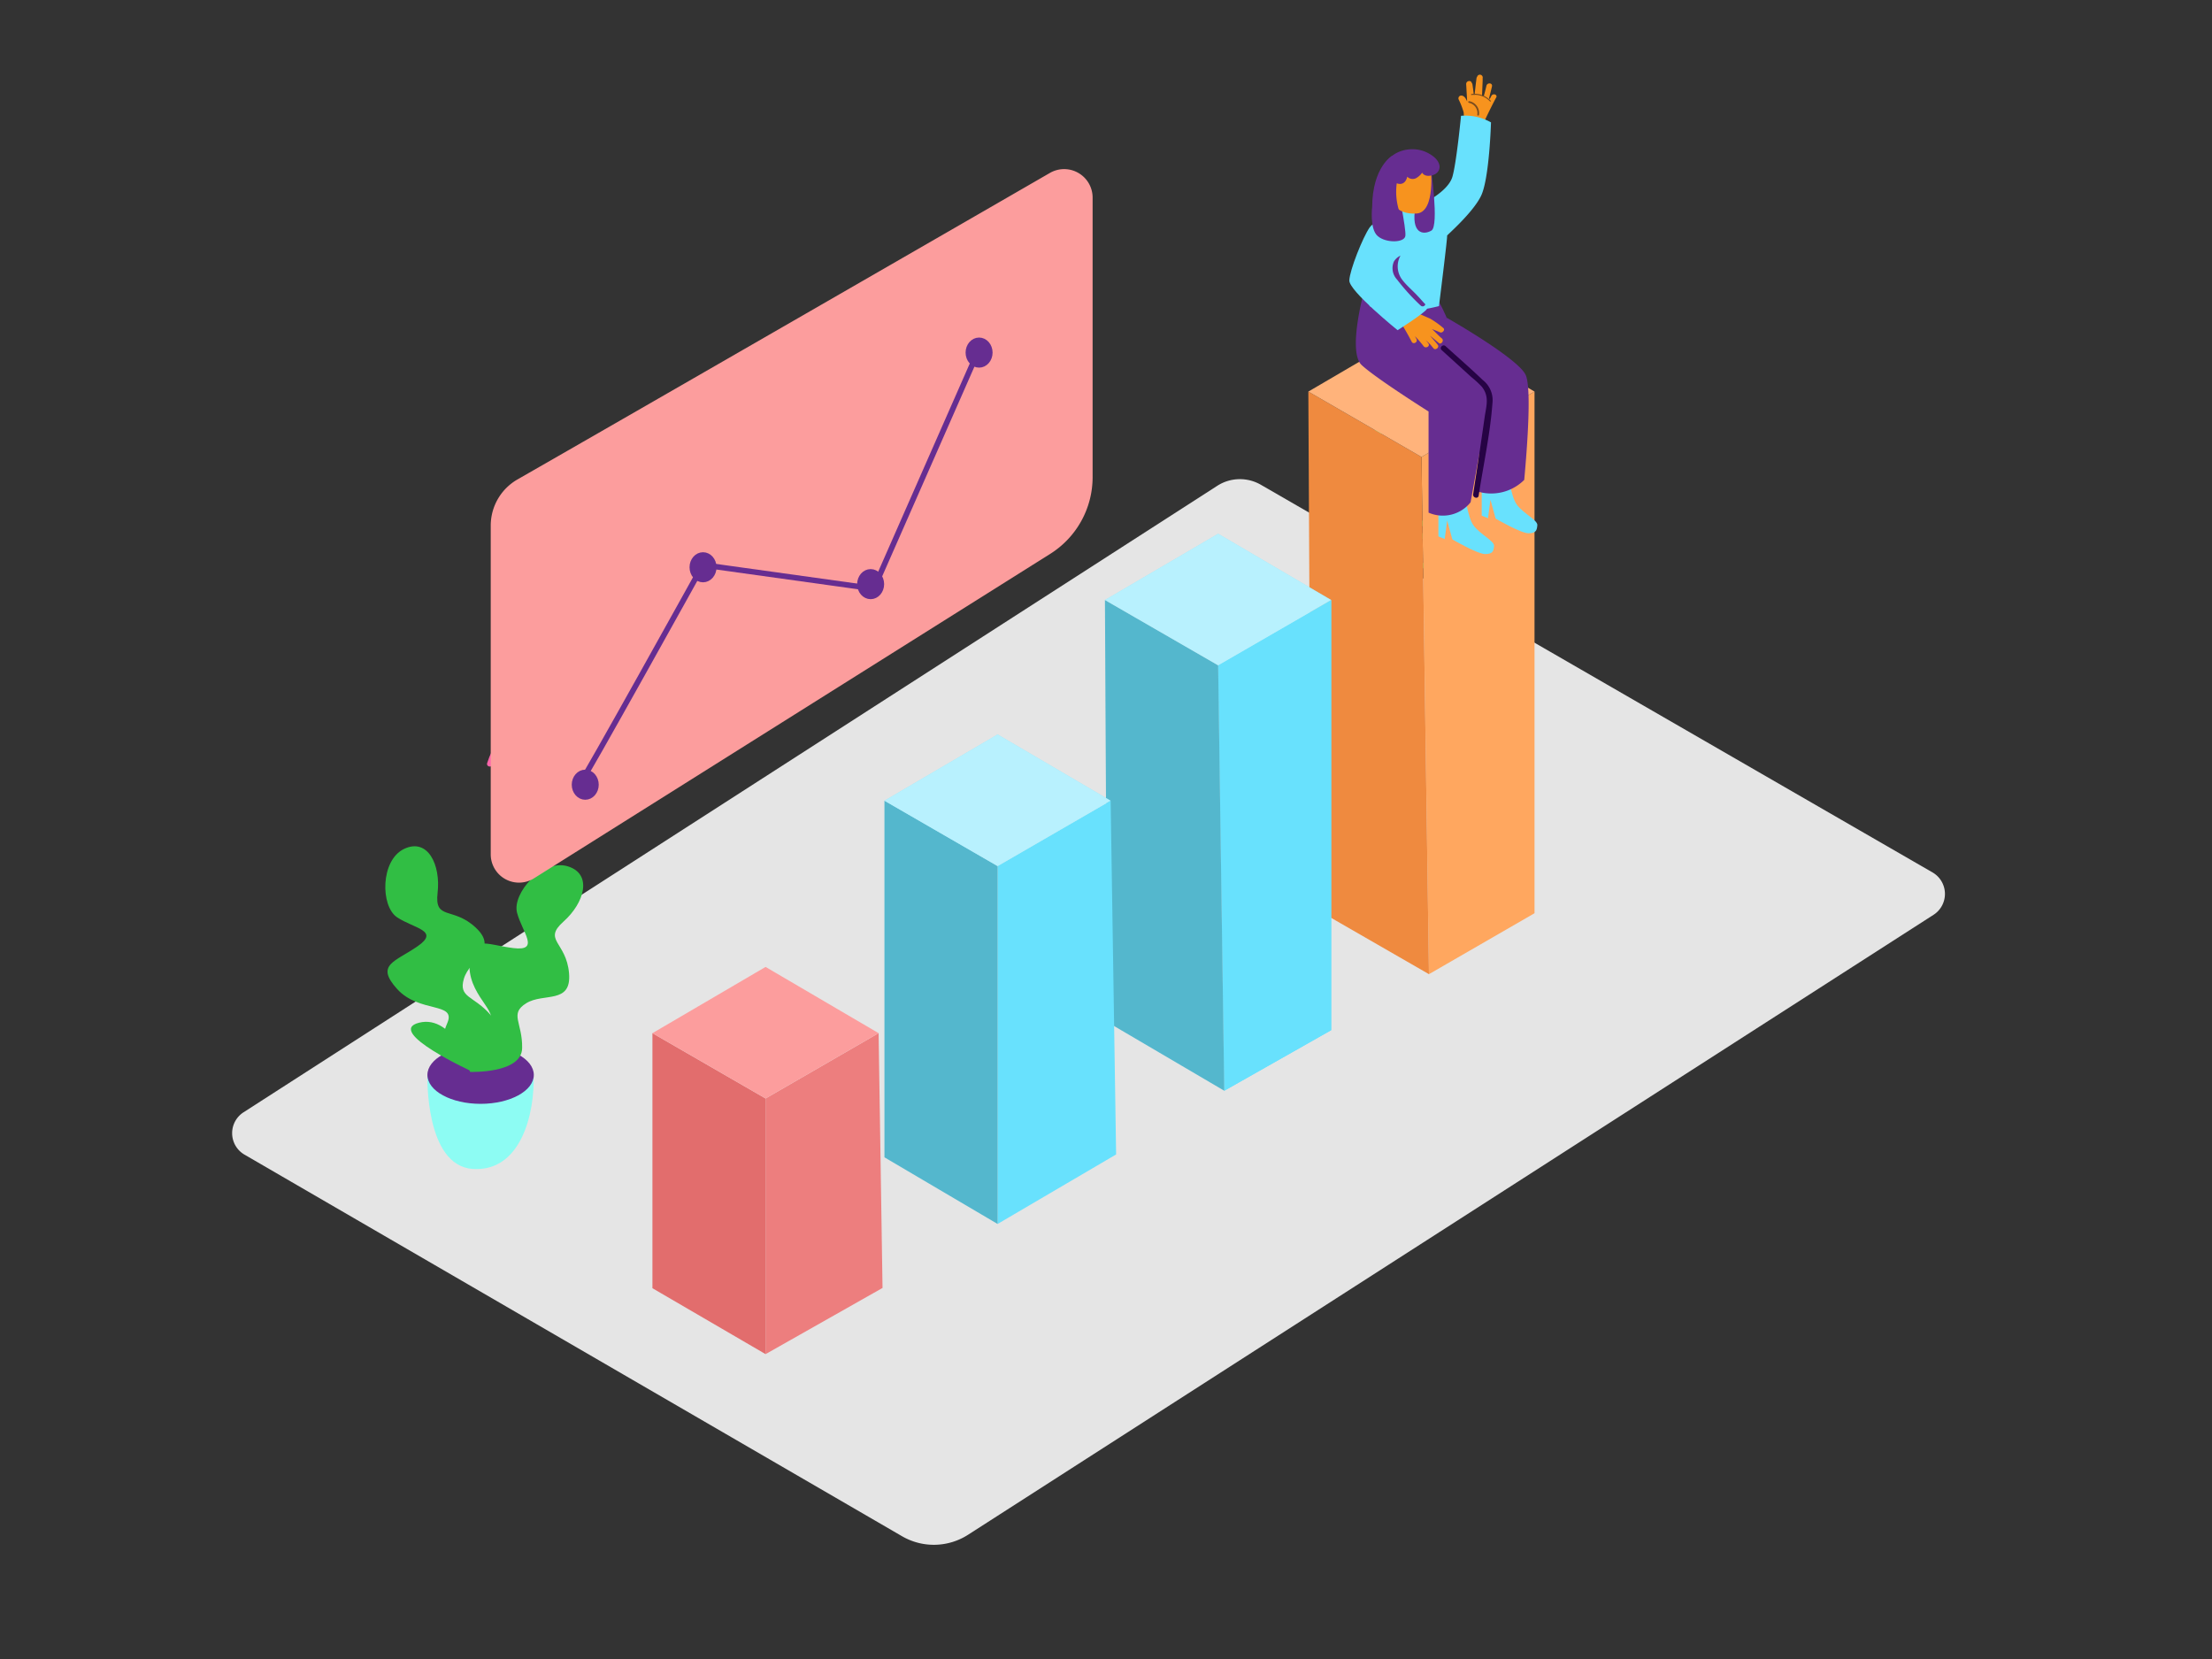 <svg id="Layer_1" data-name="Layer 1" xmlns="http://www.w3.org/2000/svg" viewBox="0 0 400 300">
    <rect x="0" y="0" width="400" height="300" fill="#333333" stroke="none"/>
    <title>#41-50</title>
    <path d="M220.12,87.85,44.05,201.13a4.49,4.49,0,0,0,.17,7.67l118.9,69a11.45,11.45,0,0,0,11.94-.27l174.58-112.1a4.49,4.49,0,0,0-.18-7.67L228,87.66A7.57,7.57,0,0,0,220.12,87.85Z"
          fill="#e5e5e5"/>
    <path d="M77.29,194.38s-.5,16.42,8.2,17,11.24-10,11-17" fill="#8dfcf3"/>
    <path d="M261.61,57.46s-1.35-3.14-1.69-3.14-9.6.35-9.6.35l4.32,6.43" fill="#662d91"/>
    <path d="M116.11,106.59,99.47,123.42C95.21,127.73,90,132,88.09,138c-.19.62.77.88,1,.27,2-6.32,8-11,12.51-15.52l15.25-15.42C117.27,106.84,116.56,106.14,116.11,106.59Z"
          fill="#fe65ab"/>
    <path d="M268.22,88.26c-.08.08-2.54-5.47-2.75-6q-1-2.79-1.8-5.67a71.07,71.07,0,0,1-2.15-12c-.06-.64-1.06-.64-1,0A72.17,72.17,0,0,0,263.34,79a70.55,70.55,0,0,0,2.52,6.87c.57,1.34.89,2.89,2.32,3.46a.49.49,0,0,0,.49-.13l.26-.25C269.4,88.53,268.69,87.82,268.22,88.26Z"
          fill="#31be44"/>
    <path d="M275.32,80.19c-.53-.37-1,.49-.5.86s-2,1.72-2.22,1.81l-2.83,1.56c-.56.31-.06,1.17.5.86l2.67-1.47A12.35,12.35,0,0,0,275,82.6C275.78,82,276.28,80.86,275.32,80.19Z"
          fill="#31be44"/>
    <path d="M262,93.6a23.69,23.69,0,0,0-9,1.9l-4.8-25.62c-.12-.63-1.08-.36-1,.27L252,95.92a24.42,24.42,0,0,0-2.31,1.25c-.55.34,0,1.2.5.86A22.61,22.61,0,0,1,262,94.6.5.5,0,0,0,262,93.6Z"
          fill="#31be44"/>
    <path d="M264,93.49c-3.54-7.58-4.8-15.86-6-24.07-.09-.63-1.05-.36-1,.27,1.19,8.31,2.49,16.64,6.08,24.31C263.4,94.58,264.26,94.07,264,93.49Z"
          fill="#31be44"/>
    <path d="M265.81,100.72c-.61-1.78-3.22-3-4.84-3.6a12.16,12.16,0,0,0-6.71-.39c-.63.13-.36,1.1.27,1a11,11,0,0,1,8.87,1.85,6.6,6.6,0,0,1,1,.79l-.07,1.5c-.27.29-2.42.29-2.95.3a18.68,18.68,0,0,1-5.23-.7.5.5,0,0,0-.27,1C257.5,102.86,267.14,104.59,265.81,100.72Z"
          fill="#31be44"/>
    <polygon points="257.05 82.63 277.49 70.81 277.49 165.14 258.4 176.16 257.05 82.63" fill="#ffa75f"/>
    <polygon points="257.05 82.63 236.59 70.81 237.07 163.88 258.4 176.16 257.05 82.63" fill="#ef8a3f"/>
    <polygon points="236.59 70.81 257.05 58.84 277.49 70.81 257.05 82.63 236.59 70.81" fill="#ffb37b"/>
    <polygon points="220.28 120.31 240.72 108.5 240.72 186.29 221.39 197.24 220.28 120.31" fill="#68e1fd"/>
    <polygon points="220.28 120.31 199.81 108.5 200.21 184.8 221.39 197.24 220.28 120.31" fill="#68e1fd"/>
    <polygon points="199.81 108.5 220.28 96.52 240.72 108.5 220.28 120.31 199.81 108.5" fill="#68e1fd"/>
    <polygon points="220.28 120.31 240.72 108.5 240.72 186.29 221.39 197.24 220.28 120.31" fill="#68e1fd"/>
    <polygon points="220.28 120.31 199.81 108.5 200.21 184.8 221.39 197.24 220.28 120.31" opacity="0.19"/>
    <polygon points="199.81 108.5 220.28 96.52 240.72 108.5 220.28 120.31 199.81 108.5" fill="#fff" opacity="0.53"/>
    <polygon points="180.4 156.61 200.84 144.79 201.83 208.76 180.4 221.33 180.4 156.61" fill="#68e1fd"/>
    <polygon points="180.4 156.61 159.94 144.79 159.94 209.28 180.4 221.33 180.4 156.61" fill="#68e1fd"/>
    <polygon points="180.4 156.61 159.94 144.79 159.94 209.28 180.4 221.33 180.4 156.61" opacity="0.19"/>
    <polygon points="159.94 144.79 180.4 132.81 200.84 144.79 180.4 156.61 159.94 144.79" fill="#68e1fd"/>
    <polygon points="159.94 144.79 180.4 132.81 200.84 144.79 180.4 156.61 159.94 144.79" fill="#fff" opacity="0.53"/>
    <polygon points="138.44 198.64 158.88 186.83 159.59 232.9 138.44 244.87 138.44 198.64" fill="#ed7e7e"/>
    <polygon points="138.44 198.64 117.98 186.83 117.98 232.95 138.44 244.87 138.44 198.64" fill="#e26d6d"/>
    <polygon points="117.98 186.83 138.44 174.85 158.88 186.83 138.44 198.64 117.98 186.83" fill="#fc9d9d"/>
    <ellipse cx="86.91" cy="194.38" rx="9.62" ry="5.23" fill="#662d91"/>
    <path d="M84.53,193s7.22-5.93,4.19-9.46-5.88-3.06-4.83-6.57,6.32-5.29,2.17-9.2-7.52-1.24-6.93-6.31-1.77-10-6.06-7.95-4.29,10.35-1.26,12.37,7.8,2.39,3.71,5.23-7.7,3.31-3.71,7.73,10.73,2.3,9.08,6.15S80.21,190.43,84.53,193Z"
          fill="#31be44"/>
    <path d="M85,193.83s9.34.36,9.42-4.3-2.37-6.19.75-8.12,8.23.24,7.73-5.44-4.81-5.92-1-9.32,5.29-8.63.75-10-10.08,4.89-9.15,8.41,4.25,7-.7,6.38-8-2.63-7.91,3.32,6.5,8.84,2.71,10.63S83.44,189.08,85,193.83Z"
          fill="#31be44"/>
    <path d="M85.5,193.83s-3.45-10.48-9.73-8.89S85.5,193.83,85.5,193.83Z" fill="#31be44"/>
    <path d="M88.74,95v59.51a5.11,5.11,0,0,0,7.82,4.32l93.35-58.67a16.4,16.4,0,0,0,7.67-13.88V35.73a5.15,5.15,0,0,0-7.72-4.46c-20.54,11.86-76.32,44-96.27,55.42A9.62,9.62,0,0,0,88.74,95Z"
          fill="#fc9d9d"/>
    <path d="M104.74,141.9c.54-.34,22.39-39.75,22.39-39.75L158,106.45,177,63.26" fill="none" stroke="#662d91"
          stroke-miterlimit="10"/>
    <ellipse cx="177.05" cy="63.76" rx="1.94" ry="2.22" fill="#662d91" stroke="#662d91" stroke-miterlimit="10"/>
    <ellipse cx="157.44" cy="105.63" rx="1.94" ry="2.22" fill="#662d91" stroke="#662d91" stroke-miterlimit="10"/>
    <ellipse cx="127.13" cy="102.58" rx="1.94" ry="2.22" fill="#662d91" stroke="#662d91" stroke-miterlimit="10"/>
    <ellipse cx="105.83" cy="141.9" rx="1.94" ry="2.22" fill="#662d91" stroke="#662d91" stroke-miterlimit="10"/>
    <path d="M272.68,85.06s.43,4.6,1.62,6.21,3.78,2.79,3.7,3.7-.22,1.46-1.61,1.46-5.93-2.65-5.93-2.65l-.94-3.42-.44,3.35-1.14-.47V84.57Z"
          fill="#68e1fd"/>
    <path d="M264.85,88.82s.43,4.6,1.62,6.21,3.78,2.79,3.7,3.7-.22,1.46-1.61,1.46-5.93-2.65-5.93-2.65l-.94-3.42-.44,3.35L260.11,97V88.32Z"
          fill="#68e1fd"/>
    <path d="M267.16,88.86a8.46,8.46,0,0,0,8.47-2.08c.58-6.35,1.35-16.93.21-19.08-1.64-3.11-14.24-10.25-14.24-10.25l-7.76,3.25,14.06,13.45Z"
          fill="#662d91"/>
    <path d="M246.58,53s-2.89,10.62-.36,13,12.11,8.41,12.11,8.41V92.7a6.42,6.42,0,0,0,7.6-1.87l3.14-17.45L257,58.83"
          fill="#662d91"/>
    <path d="M269.69,17.34l-.28.55-.15-.08c.18-.72.36-1.43.53-2.15s-.86-.77-1-.14-.31,1.25-.48,1.88l-.31-.1.11-2.7c0-.15,0-.3,0-.46a.51.51,0,0,0-1-.24.47.47,0,0,0-.11.25c-.13,1-.24,2-.35,3h-.14c-.07-.64-.15-1.28-.25-1.91a.48.48,0,0,0-.13-.25c-.12-.55-1-.4-1,.21l.18,3.16c-.21-.49-.46-1-1-1.08a.51.51,0,0,0-.54.7,13.69,13.69,0,0,1,.91,2.35l.27,4.75a.42.42,0,0,0,.4.42.51.51,0,0,0,1-.05c.19.27.57.41.8.05l0-.05c.22.39.91.41.95-.14.07-1,.13-1.94.14-2.91l0-.07q1.07-2.34,2.28-4.63C270.93,17.15,270,16.77,269.69,17.34Z"
          fill="#f7931e"/>
    <path d="M269.57,18.22A4,4,0,0,0,266.08,17a.1.1,0,0,0,0,.19,3.79,3.79,0,0,1,3.31,1.11C269.51,18.44,269.66,18.31,269.57,18.22Z"
          fill="#7a4c1f"/>
    <path d="M265.65,18.29c-.19,0-.19.28,0,.31a1.89,1.89,0,0,1,1.49,2.15c0,.2.29.2.31,0A2.18,2.18,0,0,0,265.65,18.29Z"
          fill="#7a4c1f"/>
    <path d="M257.81,36.53s4.1-2,4.84-4.59,1.55-11,1.55-11a9.46,9.46,0,0,1,5.42,1.19s-.29,10.18-1.8,13.29-6.27,7.19-6.14,7.19-1.47,12.74-1.47,12.74-8,2.22-12.56,0c0,0,1.33-12.29,2.31-14.08S257.81,36.53,257.81,36.53Z"
          fill="#68e1fd"/>
    <path d="M261,59.32a16.19,16.19,0,0,0-2.36-1.69l-2.27-1c-.65-.66-1.3-1.32-1.93-2-.44-.48-1.14.23-.71.71s1,1.05,1.51,1.57a.55.55,0,0,0-.31.4.48.48,0,0,0-.59.37.45.45,0,0,0-.33-.07c-.37-.4-1.12.06-.8.58q1.11,1.76,2.07,3.61c.3.57,1.16.07.86-.5l-.28-.51a18.25,18.25,0,0,1,1.57,1.81c.38.51,1.25,0,.86-.5-.15-.2-.3-.38-.46-.57.25.22.5.44.73.68s.44.51.65.77c.35.44,1.13-.15.79-.61l-.08-.1h0c-.31-.4-1-1.17-1.32-1.55.42.31,1.2,1,1.61,1.32s1-.48.5-.86c-.3-.22-1.48-1.46-1.78-1.68s.26.32,0,0c.48.19,1,.38,1.45.59S261.39,59.63,261,59.32Z"
          fill="#f7931e"/>
    <path d="M255,37.39s-6.11,2-7.33,3.75-3.6,7.68-3.67,9.57,8.73,9,8.73,9,4.92-3.13,5.31-3.85-5.77-6.47-5.77-6.47"
          fill="#68e1fd"/>
    <path d="M251.74,28.17s-3.55,2-3.61,9.23c0,0-.49,4,1,5.29s4.78,1.23,5,0-1.56-9.55-1.56-9.55" fill="#662d91"/>
    <path d="M258.71,30.08s1.58,10.78.13,11.62-3.75.6-2.88-4.31" fill="#662d91"/>
    <path d="M258.71,30.08s1,8.3-2.55,8.53c-4,.26-5.1-2.63-4.8-4.42S253.26,27.47,258.71,30.08Z" fill="#f7931e"/>
    <path d="M252.58,33.14s1.44.67,1.9-1.19a1.35,1.35,0,0,0,1.69.21,3.34,3.34,0,0,0,1-.94s.42.94,2,.42S261,29,258,27.56s-7.38-.17-8.11,3.66,0,6.19,3.15,7A11.31,11.31,0,0,1,252.58,33.14Z"
          fill="#662d91"/>
    <path d="M256.35,53.51c-.87-.95-1.9-1.79-2.69-2.8a4,4,0,0,1-.41-4.48,2.65,2.65,0,0,0-1.2,1.09,3,3,0,0,0,.58,3.23,38.9,38.9,0,0,0,4.29,4.72.51.51,0,0,0,.83-.24C257.27,54.55,256.83,54,256.35,53.51Z"
          fill="#662d91"/>
    <path d="M268.13,68.72c-2.19-2.1-4.49-4.09-6.73-6.13-.48-.43-1.18.27-.71.71l5.39,4.9a18.05,18.05,0,0,1,1.85,1.7c1.45,1.78.84,3.5.55,5.48q-1,7-2.09,14c-.09.63.87.9,1,.27.83-5.52,2.09-11.16,2.49-16.73A4.61,4.61,0,0,0,268.13,68.72Z"
          fill="#260344"/>
</svg>